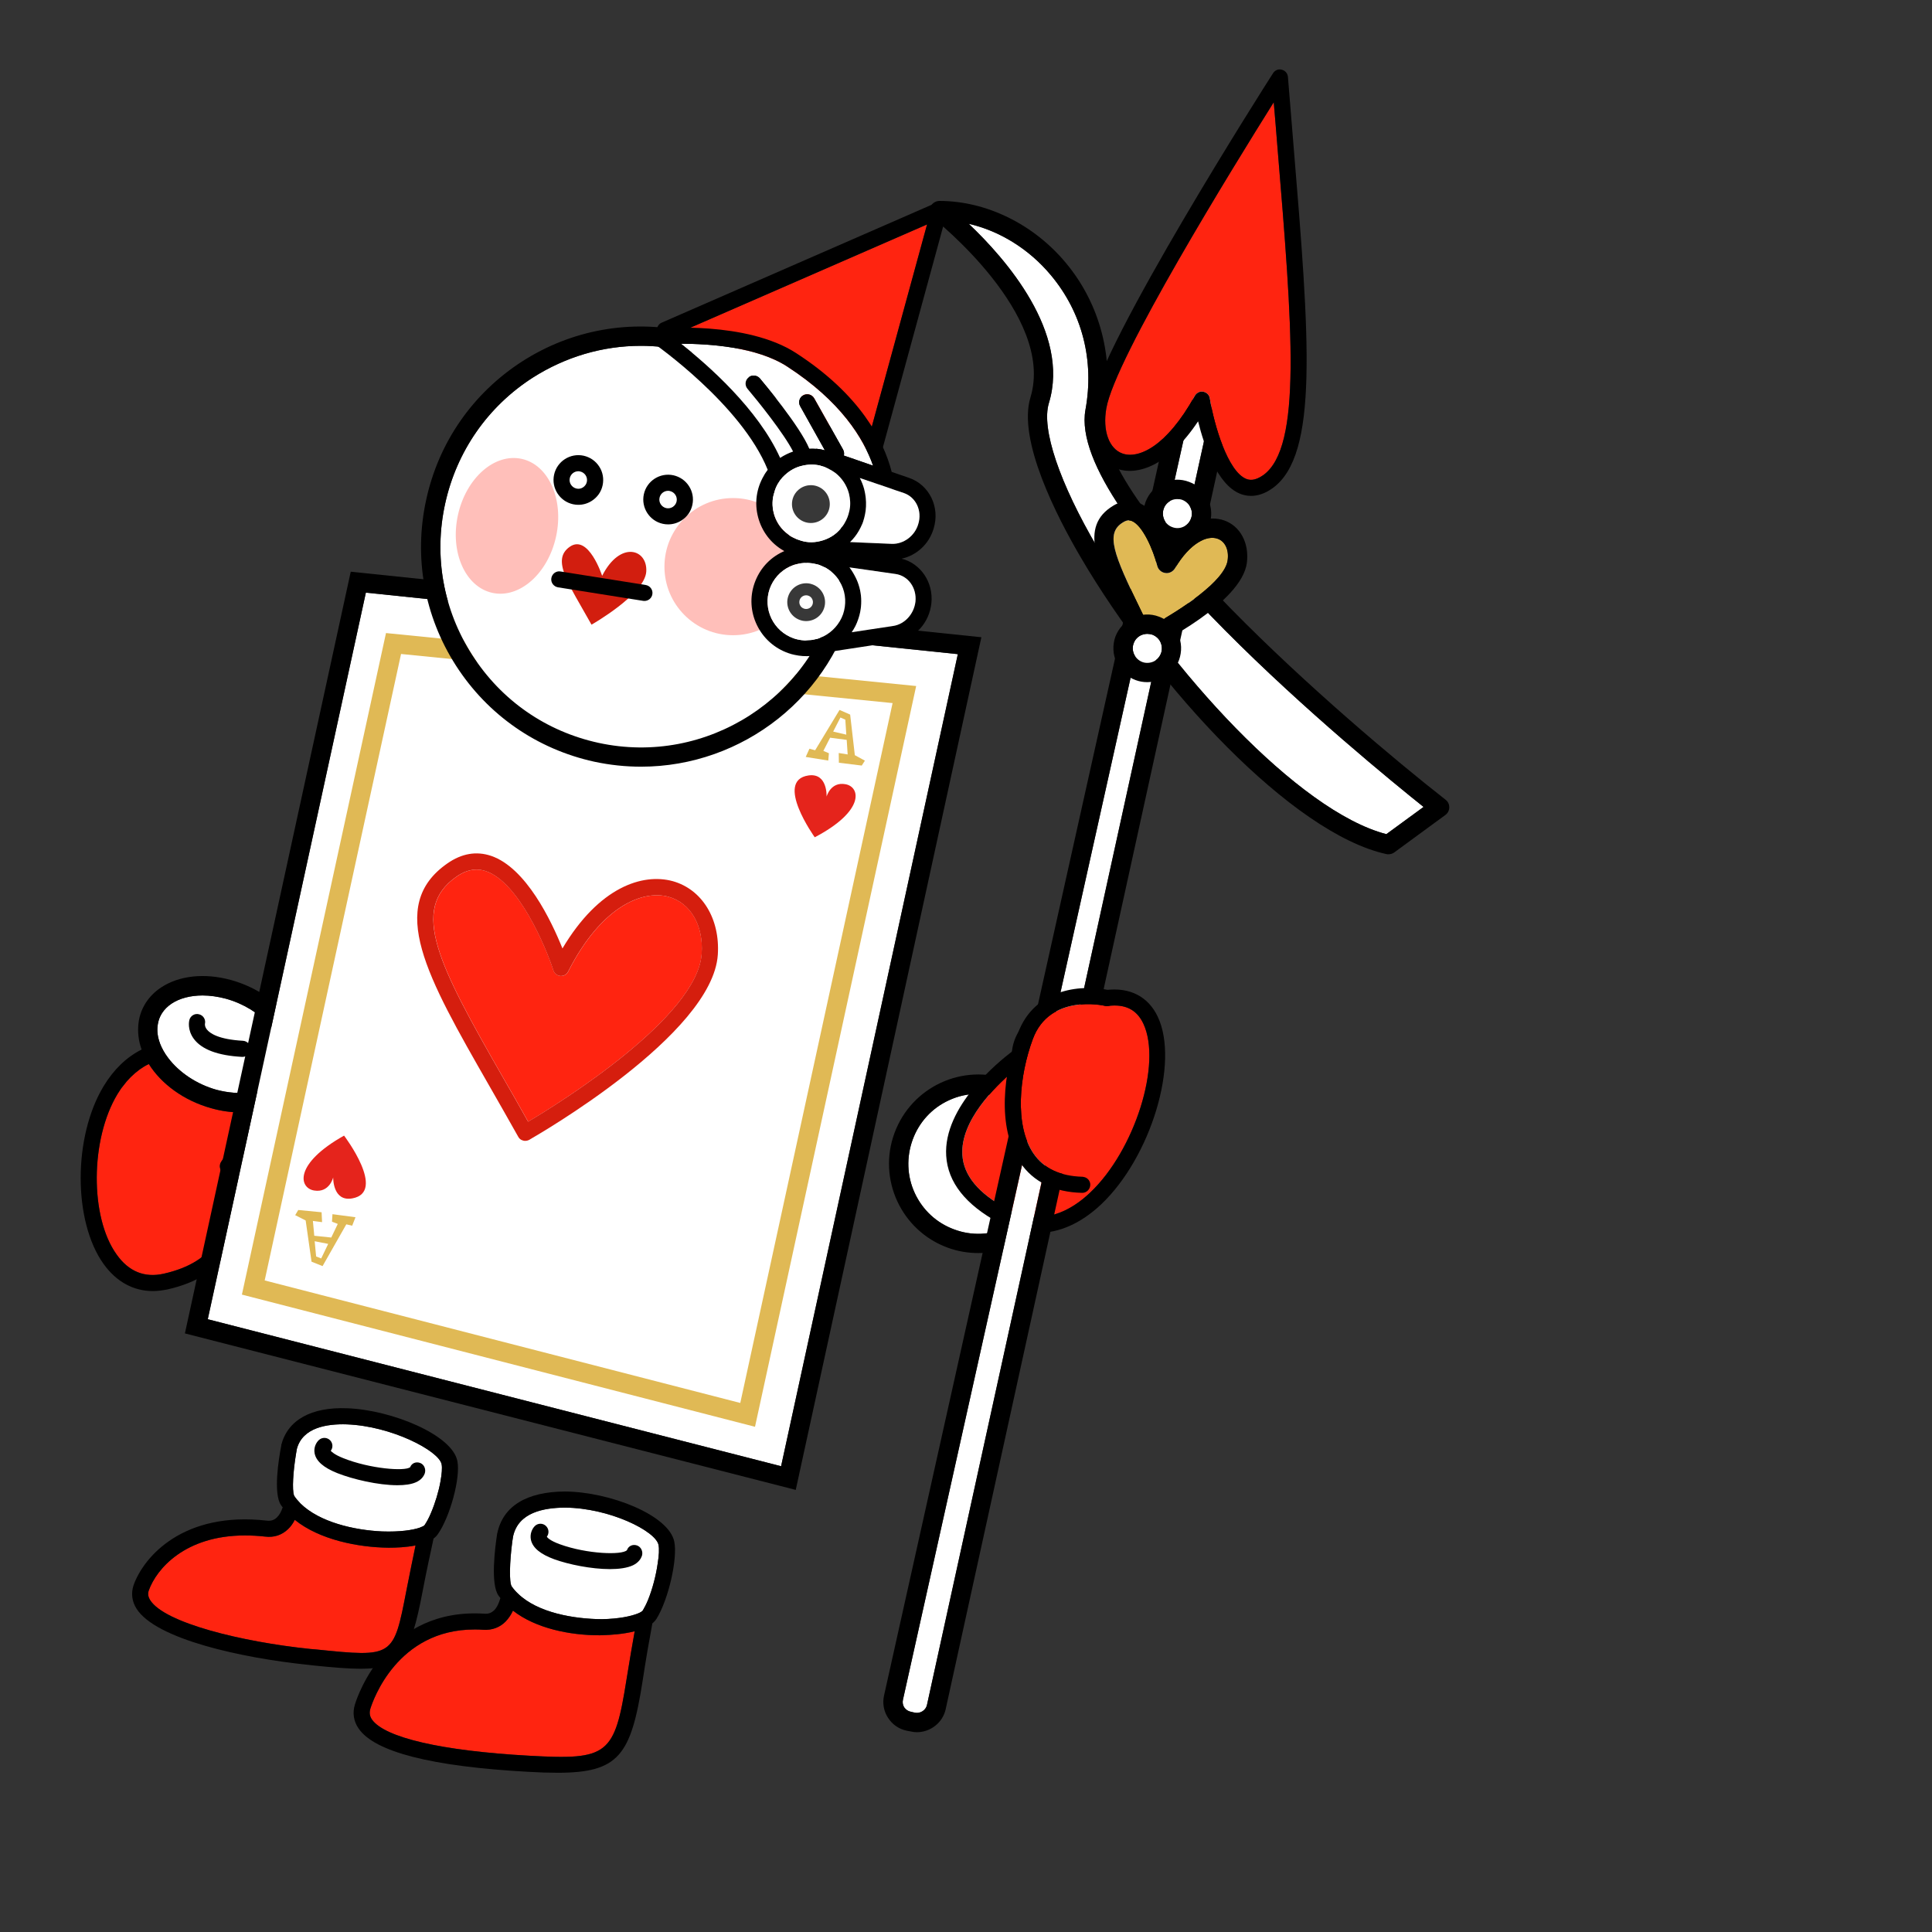 <?xml version="1.0" encoding="utf-8"?>
<!-- Generator: Adobe Illustrator 24.1.1, SVG Export Plug-In . SVG Version: 6.00 Build 0)  -->
<svg version="1.1" id="Layer_1" xmlns="http://www.w3.org/2000/svg" xmlns:xlink="http://www.w3.org/1999/xlink" x="0px" y="0px"
	 viewBox="0 0 240 240" style="enable-background:new 0 0 240 240;" xml:space="preserve">
<rect x="0" y="0" width="240" height="240" fill="#333333" stroke="none"/>
<g>
	<path style="fill:#FF2410;" d="M29.81,138.18c0.36,0,0.72-0.02,1.08-0.06c-0.06,0.26-0.14,0.52-0.24,0.78
		c-0.1,0.26-0.2,0.52-0.32,0.78c-0.14,0.3-0.3,0.62-0.46,0.92c-0.12,0.26-0.28,0.52-0.42,0.76c-0.52,0.86-1.06,1.64-1.46,2.2
		c-0.2,0.3-0.38,0.56-0.52,0.76c-0.16,0.24-0.2,0.56-0.12,0.84c0.62,2.02,1.38,5.84-0.38,8.88c-1.2,2.06-3.44,3.46-6.62,4.18
		c-2.38,0.54-4.36-0.26-5.86-2.38c-3.34-4.64-3.28-14.32,0.1-19.92c0.12-0.18,0.24-0.38,0.36-0.56c0.12-0.16,0.22-0.32,0.36-0.48
		c0.54-0.74,1.24-1.44,2.06-2.04c0.34-0.24,0.72-0.48,1.12-0.66c1.54,2.46,4.36,4.56,7.8,5.5
		C27.48,138.02,28.67,138.18,29.81,138.18z"/>
	<path style="fill:#FFFFFF;" d="M35.38,132.06c-0.14,1.1-0.74,2.04-1.74,2.7c-0.24,0.14-0.48,0.28-0.74,0.4
		c-0.56,0.26-1.2,0.44-1.9,0.54c-1.24,0.16-2.66,0.06-4.1-0.32c-2.52-0.7-4.68-2.2-6-3.94c-0.46-0.6-0.8-1.22-1.04-1.84
		c0,0,0,0,0-0.02c-0.28-0.74-0.38-1.5-0.28-2.22c0.14-1.1,0.74-2.02,1.72-2.68c1.02-0.68,2.38-1.02,3.86-1.02
		c0.92,0,1.9,0.14,2.88,0.4C32.43,125.26,35.79,128.94,35.38,132.06z"/>
	<path d="M28.69,121.74c-3.28-0.9-6.44-0.56-8.7,0.94c-1.56,1.04-2.56,2.6-2.78,4.38c-0.14,1.12,0,2.24,0.38,3.32
		c-1.84,0.92-3.44,2.44-4.7,4.52c-3.82,6.28-3.82,16.82-0.02,22.12c1.58,2.2,3.7,3.36,6.12,3.36c0.58,0,1.18-0.08,1.8-0.2
		c3.74-0.84,6.4-2.56,7.9-5.14c2.02-3.46,1.38-7.58,0.7-10c0.08-0.1,0.16-0.2,0.24-0.32c1.06-1.54,2.98-4.26,3.4-7.04
		c0.7-0.22,1.36-0.54,1.96-0.94c1.56-1.04,2.54-2.58,2.78-4.36C38.32,127.98,34.34,123.3,28.69,121.74z M33.65,134.76
		c-0.24,0.14-0.48,0.28-0.74,0.4c-0.56,0.26-1.2,0.44-1.9,0.54c-1.24,0.16-2.66,0.06-4.1-0.32c-2.52-0.7-4.68-2.2-6-3.94
		c-0.46-0.6-0.8-1.22-1.04-1.84c0,0,0,0,0-0.02c-0.28-0.74-0.38-1.5-0.28-2.22c0.14-1.1,0.74-2.02,1.72-2.68
		c1.02-0.68,2.38-1.02,3.86-1.02c0.92,0,1.9,0.14,2.88,0.4c4.38,1.2,7.74,4.88,7.34,8C35.24,133.16,34.65,134.1,33.65,134.76z
		 M30.65,138.9c-0.1,0.26-0.2,0.52-0.32,0.78c-0.14,0.3-0.3,0.62-0.46,0.92c-0.12,0.26-0.28,0.52-0.42,0.76
		c-0.52,0.86-1.06,1.64-1.46,2.2c-0.2,0.3-0.38,0.56-0.52,0.76c-0.16,0.24-0.2,0.56-0.12,0.84c0.62,2.02,1.38,5.84-0.38,8.88
		c-1.2,2.06-3.44,3.46-6.62,4.18c-2.38,0.54-4.36-0.26-5.86-2.38c-3.34-4.64-3.28-14.32,0.1-19.92c0.12-0.18,0.24-0.38,0.36-0.56
		c0.1-0.16,0.22-0.32,0.36-0.48c0.54-0.74,1.24-1.44,2.06-2.04c0.34-0.24,0.72-0.48,1.12-0.66c1.54,2.46,4.36,4.56,7.8,5.5
		c1.2,0.34,2.38,0.5,3.52,0.5c0.36,0,0.72-0.02,1.08-0.06C30.82,138.38,30.74,138.64,30.65,138.9z"/>
	<path d="M30.13,131.29c-0.02,0-0.04,0-0.05,0c-3.01-0.16-5.03-0.92-6.01-2.25c-0.82-1.12-0.58-2.2-0.55-2.32
		c0.13-0.53,0.67-0.87,1.21-0.72c0.53,0.13,0.85,0.66,0.73,1.18c-0.01,0.05-0.04,0.36,0.25,0.72c0.36,0.45,1.42,1.22,4.47,1.39
		c0.55,0.03,0.97,0.5,0.94,1.05C31.1,130.88,30.66,131.29,30.13,131.29z"/>
</g>
<g>
	<g>
		<path style="fill:#FFFFFF;" d="M176.84,100.24l-4.62,3.38c-10.94-2.82-27.02-20.48-35.86-35.54c-4.76-8.1-7.04-14.84-6.06-18.02
			c2.66-8.76-5.38-17.92-9.96-22.26c3.84,0.88,7.5,3.14,10.2,6.38c3.9,4.66,5.42,10.6,4.3,16.72
			C132.46,64.06,169.38,94.28,176.84,100.24z"/>
		<path d="M179.57,99.34c-12.44-9.72-44.3-37.3-42.36-48c1.24-6.74-0.52-13.56-4.82-18.7c-4-4.8-9.88-7.68-15.7-7.68c0,0,0,0-0.02,0
			c-0.5,0.02-0.96,0.34-1.12,0.82c-0.18,0.48-0.02,1.02,0.4,1.34c0.14,0.12,15.16,12,12.06,22.24c-1.62,5.28,3.24,14.76,6.28,19.94
			c9.44,16.08,26.22,34.24,37.94,36.8c0.08,0.02,0.18,0.02,0.26,0.02c0.24,0,0.5-0.08,0.7-0.22l6.36-4.66
			c0.3-0.22,0.48-0.56,0.48-0.94C180.05,99.92,179.86,99.56,179.57,99.34z M136.36,68.08c-4.76-8.1-7.04-14.84-6.06-18.02
			c2.66-8.76-5.38-17.92-9.96-22.26c3.84,0.88,7.5,3.14,10.2,6.38c3.9,4.66,5.42,10.6,4.3,16.72c-2.38,13.16,34.54,43.38,42,49.34
			l-4.62,3.38C161.29,100.8,145.2,83.14,136.36,68.08z"/>
	</g>
	<g>
		<polygon style="fill:#FF2410;" points="115.17,27.88 107.55,55.76 84.72,41.16 		"/>
		<path d="M117.34,25.36c-0.3-0.24-0.7-0.3-1.06-0.16L82.2,40.08c-0.34,0.14-0.56,0.48-0.6,0.84c-0.02,0.36,0.16,0.72,0.46,0.92
			l25.56,16.34c0.16,0.1,0.34,0.16,0.54,0.16c0.12,0,0.24-0.02,0.36-0.08c0.3-0.1,0.52-0.36,0.6-0.66l8.52-31.22
			C117.74,26.02,117.62,25.62,117.34,25.36z M84.72,41.16l30.44-13.28l-7.62,27.88L84.72,41.16z"/>
	</g>
</g>
<g>
	<path style="fill:#FF2410;" d="M48.36,192.26c0.8,0,2.06-0.04,3.26-0.28c-0.34,1.62-0.72,3.44-1.12,5.52
		c-1.62,8.4-1.62,8.38-11.24,7.4l-0.72-0.06c-8.52-0.88-18.1-3.24-19.88-6.06c-0.26-0.42-0.32-0.78-0.18-1.2
		c0.96-2.7,4.52-6.84,11.94-6.84c0.78,0,1.62,0.04,2.5,0.14c1.12,0.14,2.08-0.18,2.86-0.92c0.34-0.32,0.62-0.72,0.84-1.16
		c3.06,2.48,7.88,3.42,11.6,3.46H48.36z"/>
	<path style="fill:#FFFFFF;" d="M54.72,184v0.02c-0.22,1.24-0.66,2.7-1.18,3.92c-0.24,0.58-0.52,1.1-0.8,1.52
		c-0.08,0.1-0.3,0.2-0.62,0.32c-0.82,0.28-2.4,0.54-4.66,0.46c-3.5-0.16-7.78-1.16-10.12-3.46c-0.28-0.3-0.56-0.6-0.78-0.94
		c-0.02-0.02-0.04-0.06-0.04-0.1c-0.24-0.66-0.12-2.9,0.26-5.18c0.04-0.2,0.06-0.38,0.1-0.58c0.72-2.66,3.74-3.12,6.2-3.04
		c5.52,0.2,11.46,3.28,11.78,4.96C54.95,182.36,54.88,183.12,54.72,184z"/>
	<path d="M56.82,181.52c-0.6-3.26-8.16-6.38-13.68-6.58c-4.48-0.18-7.4,1.46-8.2,4.56v0.08c-0.34,1.74-1,5.94-0.04,7.38
		c0.06,0.1,0.14,0.2,0.22,0.28c-0.18,0.54-0.42,0.98-0.74,1.28c-0.34,0.32-0.74,0.44-1.24,0.38c-10.38-1.18-15.28,4.48-16.54,8
		c-0.34,1-0.22,2.02,0.36,2.94c2.4,3.78,13.02,6.12,21.38,6.98l0.7,0.08c2.36,0.24,4.24,0.4,5.78,0.4c5.04,0,6.2-1.88,7.64-9.42
		c0.5-2.62,0.98-4.84,1.4-6.76c0.22-0.16,0.38-0.32,0.52-0.52C55.91,188.42,57.22,183.58,56.82,181.52z M54.72,184v0.02
		c-0.22,1.24-0.66,2.7-1.18,3.92c-0.24,0.58-0.52,1.1-0.8,1.52c-0.08,0.1-0.3,0.2-0.62,0.32c-0.82,0.28-2.4,0.54-4.66,0.46
		c-3.5-0.16-7.78-1.16-10.12-3.46c-0.28-0.3-0.56-0.6-0.78-0.94c-0.02-0.02-0.04-0.06-0.04-0.1c-0.24-0.66-0.12-2.9,0.26-5.18
		c0.04-0.2,0.06-0.38,0.1-0.58c0.72-2.66,3.74-3.12,6.2-3.04c5.52,0.2,11.46,3.28,11.78,4.96C54.95,182.36,54.88,183.12,54.72,184z
		 M50.5,197.5c-1.62,8.4-1.62,8.38-11.24,7.4l-0.72-0.06c-8.52-0.88-18.1-3.24-19.88-6.06c-0.26-0.42-0.32-0.78-0.18-1.2
		c0.96-2.7,4.52-6.84,11.94-6.84c0.78,0,1.62,0.04,2.5,0.14c1.12,0.14,2.08-0.18,2.86-0.92c0.34-0.32,0.62-0.72,0.84-1.16
		c3.06,2.48,7.88,3.42,11.6,3.46h0.14c0.8,0,2.06-0.04,3.26-0.28C51.29,193.6,50.91,195.42,50.5,197.5z"/>
	<g>
		<path d="M49.37,184.5c-2.4,0-5.54-0.74-7.46-1.5c-1.73-0.69-2.65-1.5-2.83-2.48c-0.13-0.73,0.21-1.34,0.54-1.64
			c0.41-0.37,1.04-0.34,1.41,0.06c0.33,0.36,0.35,0.9,0.06,1.28c0.11,0.14,0.48,0.49,1.56,0.92c3.3,1.32,7.65,1.66,8.3,1.12
			c0.2-0.52,0.75-0.72,1.26-0.52c0.51,0.2,0.74,0.83,0.54,1.34c-0.13,0.32-0.42,0.77-1.1,1.06C51.09,184.39,50.28,184.5,49.37,184.5
			z"/>
	</g>
</g>
<g>
	<g>
		<polygon style="fill:#FFFFFF;" points="118.98,81.26 97.03,182.14 25.81,163.88 45.45,73.62 		"/>
		<path d="M43.57,71.02l-20.6,94.62l75.88,19.44l23.06-105.92L43.57,71.02z M25.81,163.88l19.64-90.26l73.54,7.64L97.03,182.14
			L25.81,163.88z"/>
	</g>
	<g>
		<g>
			<polygon style="fill:#FFFFFF;" points="110.88,87.34 91.96,174.28 32.88,159.06 49.82,81.24 			"/>
			<path style="fill:#E0B955;" d="M47.95,78.64l-17.9,82.18l63.74,16.42l20.02-92.02L47.95,78.64z M32.88,159.06l16.94-77.82
				l61.06,6.1l-18.92,86.94L32.88,159.06z"/>
		</g>
		<g>
			<path style="fill:#FF2410;" d="M87.17,118.48c-0.52,7.84-17.48,18.44-21.56,20.86c-1.08-1.94-2.14-3.8-3.16-5.56
				c-7.98-13.94-11.56-20.82-5.74-24.88c0.84-0.58,1.66-0.88,2.48-0.88c0.38,0,0.78,0.06,1.18,0.2c4.04,1.36,7.42,9.36,8.38,12.32
				c0.12,0.38,0.46,0.66,0.88,0.7c0.4,0.02,0.78-0.18,0.96-0.56c4.18-8.22,9.32-10.14,12.46-9.28
				C85.79,112.16,87.41,114.94,87.17,118.48z"/>
			<path style="fill:#D51E0E;" d="M83.57,109.46c-3.74-1.02-9.16,0.72-13.7,8.36c-1.38-3.44-4.52-10.02-8.86-11.5
				c-1.84-0.62-3.66-0.3-5.44,0.94c-7.58,5.28-2.52,14.12,5.14,27.5c1.16,2.04,2.4,4.18,3.66,6.44c0.12,0.24,0.34,0.42,0.6,0.48
				c0.08,0.04,0.18,0.04,0.26,0.04c0.18,0,0.36-0.04,0.5-0.12c0.94-0.54,22.78-13.06,23.44-23
				C89.46,114.14,87.22,110.48,83.57,109.46z M65.6,139.34c-1.08-1.94-2.14-3.8-3.16-5.56c-7.98-13.94-11.56-20.82-5.74-24.88
				c0.84-0.58,1.66-0.88,2.48-0.88c0.38,0,0.78,0.06,1.18,0.2c4.04,1.36,7.42,9.36,8.38,12.32c0.12,0.38,0.46,0.66,0.88,0.7
				c0.4,0.02,0.78-0.18,0.96-0.56c4.18-8.22,9.32-10.14,12.46-9.28c2.74,0.76,4.36,3.54,4.12,7.08
				C86.65,126.32,69.69,136.92,65.6,139.34z"/>
		</g>
		<path style="fill:#E5241C;" d="M41.39,146.26c0,0-0.45,1.94-2.36,1.63c-1.91-0.31-2.53-3.32,3.71-6.82c0,0,5.35,7.03,1.01,7.8
			C41.31,149.3,41.39,146.26,41.39,146.26z"/>
		<path style="fill:#E0B955;" d="M40.77,154.52l-0.87,1.81l-0.63-0.25l-0.18-1.89L40.77,154.52z M44.16,151.21l-2.86-0.38
			l-0.06,0.93l0.72,0.28l-0.81,1.69l-2.11-0.22l-0.17-1.84l1.14,0.15l-0.06-1.23l-2.9-0.28l-0.38,0.64l1.3,0.66l0.73,5.12l1.37,0.55
			l2.95-5.19l0.73,0.17L44.16,151.21z"/>
		<path style="fill:#E5241C;" d="M102.68,98.96c0,0,0.5-1.89,2.36-1.54s2.39,3.33-3.83,6.59c0,0-5.06-7.05-0.78-7.68
			C102.83,95.98,102.68,98.96,102.68,98.96z"/>
		<path style="fill:#E0B955;" d="M103.5,90.88l0.9-1.75l0.61,0.27l0.12,1.86L103.5,90.88z M100.09,94.03l2.8,0.45l0.08-0.91
			l-0.69-0.29l0.84-1.64l2.06,0.27l0.12,1.81l-1.11-0.18l0.02,1.21l2.84,0.35l0.39-0.61l-1.25-0.68l-0.58-5.04l-1.32-0.58
			l-3.03,5.01l-0.71-0.19L100.09,94.03z"/>
	</g>
</g>
<g>
	<path style="fill:#FF2410;" d="M75.05,203.12c0.7-0.02,2.32-0.1,3.8-0.48c-0.32,1.74-0.64,3.68-1,5.9
		c-1.5,9.5-2.28,10.12-12.14,9.56c-10.82-0.6-17.92-2.24-19.5-4.5c-0.28-0.42-0.34-0.82-0.2-1.32c0.32-1.04,3.34-9.86,12.94-9.86
		c0.36,0,0.74,0,1.12,0.04c1.08,0.06,2.04-0.3,2.76-1.04c0.36-0.38,0.66-0.82,0.9-1.34c2.84,2.22,7.1,3.06,10.72,3.06
		C74.65,203.14,74.84,203.14,75.05,203.12z"/>
	<path style="fill:#FFFFFF;" d="M81.7,194.22c-0.2,1.46-0.66,3.22-1.22,4.58c0,0-0.02,0.02-0.02,0.04c-0.18,0.44-0.4,0.86-0.6,1.2
		c-0.08,0.12-0.28,0.26-0.64,0.4c-0.8,0.32-2.28,0.66-4.44,0.7c-3.44-0.02-7.96-0.78-10.42-3.16c-0.3-0.28-0.56-0.58-0.8-0.92
		c-0.32-0.5-0.26-3,0.08-5.58c0.04-0.2,0.06-0.42,0.1-0.64c0.66-2.98,3.82-3.54,6.44-3.56c5.52,0.04,11.26,2.9,11.62,4.62
		C81.91,192.4,81.86,193.24,81.7,194.22z"/>
	<path d="M83.76,191.5c-0.68-3.3-8.02-6.18-13.56-6.22c-4.76,0.02-7.7,1.8-8.42,5.16c0,0.02-0.02,0.04-0.02,0.06
		c-0.28,1.84-0.84,6.28,0.16,7.7c0.08,0.12,0.16,0.22,0.24,0.32c-0.18,0.62-0.42,1.16-0.76,1.5c-0.34,0.32-0.7,0.48-1.2,0.44
		c-11.98-0.78-15.72,10-16.1,11.24c-0.34,1.08-0.18,2.12,0.46,3.04c2,2.9,9.08,4.7,21.02,5.36c1.36,0.08,2.58,0.12,3.68,0.12
		c7.62,0,9.12-2.2,10.56-11.36c0.42-2.8,0.84-5.16,1.22-7.2c0.22-0.18,0.38-0.36,0.52-0.58C83.03,198.72,84.2,193.62,83.76,191.5z
		 M81.7,194.22c-0.2,1.46-0.66,3.22-1.22,4.58c0,0-0.02,0.02-0.02,0.04c-0.18,0.44-0.4,0.86-0.6,1.2c-0.08,0.12-0.28,0.26-0.64,0.4
		c-0.8,0.32-2.28,0.66-4.44,0.7c-3.44-0.02-7.96-0.78-10.42-3.16c-0.3-0.28-0.56-0.58-0.8-0.92c-0.32-0.5-0.26-3,0.08-5.58
		c0.04-0.2,0.06-0.42,0.1-0.64c0.66-2.98,3.82-3.54,6.44-3.56c5.52,0.04,11.26,2.9,11.62,4.62C81.91,192.4,81.86,193.24,81.7,194.22
		z M77.84,208.54c-1.5,9.5-2.28,10.12-12.14,9.56c-10.82-0.6-17.92-2.24-19.5-4.5c-0.28-0.42-0.34-0.82-0.2-1.32
		c0.32-1.04,3.34-9.86,12.94-9.86c0.36,0,0.74,0,1.12,0.04c1.08,0.06,2.04-0.3,2.76-1.04c0.36-0.38,0.66-0.82,0.9-1.34
		c2.84,2.22,7.1,3.06,10.72,3.06c0.2,0,0.4,0,0.6-0.02c0.7-0.02,2.32-0.1,3.8-0.48C78.53,204.38,78.2,206.32,77.84,208.54z"/>
	<path d="M75.77,194.92c-2.32,0-5.14-0.58-6.91-1.22c-1.72-0.63-2.67-1.41-2.9-2.39c-0.17-0.74,0.14-1.39,0.46-1.72
		c0.38-0.4,1.02-0.41,1.41-0.02c0.37,0.36,0.4,0.93,0.1,1.33c0.08,0.12,0.4,0.49,1.61,0.93c3.38,1.23,7.73,1.37,8.34,0.74
		c0.18-0.53,0.72-0.77,1.25-0.59c0.52,0.18,0.78,0.78,0.61,1.3c-0.12,0.34-0.41,0.83-1.12,1.17
		C77.91,194.78,76.9,194.92,75.77,194.92z M67.89,190.95c-0.01,0.01-0.02,0.02-0.03,0.03C67.87,190.97,67.88,190.96,67.89,190.95z"
		/>
</g>
<g>
	<g>
		<path style="fill:#FFFFFF;" d="M104.03,73.22c-2.94,13.42-16.26,21.98-29.68,19.06c-6.52-1.42-12.08-5.28-15.68-10.9
			c-3.6-5.6-4.8-12.26-3.38-18.78c1.42-6.5,5.28-12.08,10.88-15.68c4.08-2.6,8.7-3.96,13.44-3.96c1.78,0,3.56,0.2,5.34,0.58
			C98.38,46.46,106.95,59.78,104.03,73.22z"/>
		<path d="M102.65,53.12C98.7,46.98,92.6,42.74,85.46,41.2c-7.14-1.56-14.46-0.24-20.6,3.7c-6.14,3.96-10.38,10.06-11.92,17.2
			c-1.56,7.12-0.24,14.44,3.7,20.58c3.94,6.14,10.06,10.38,17.18,11.94c1.96,0.42,3.9,0.62,5.82,0.62
			c12.58,0,23.94-8.74,26.72-21.52C107.91,66.58,106.58,59.28,102.65,53.12z M104.03,73.22c-2.94,13.42-16.26,21.98-29.68,19.06
			c-6.52-1.42-12.08-5.28-15.68-10.9c-3.6-5.6-4.8-12.26-3.38-18.78c1.42-6.5,5.28-12.08,10.88-15.68c4.08-2.6,8.7-3.96,13.44-3.96
			c1.78,0,3.56,0.2,5.34,0.58C98.38,46.46,106.95,59.78,104.03,73.22z"/>
	</g>
	<circle style="fill:#FFBFBA;" cx="91.06" cy="70.39" r="8.52"/>
	
		<ellipse transform="matrix(0.213 -0.977 0.977 0.213 -14.221 112.939)" style="fill:#FFBFBA;" cx="62.97" cy="65.29" rx="8.52" ry="6.24"/>
</g>
<g>
	<g>
		<g>
			<path style="fill:#FFFFFF;" d="M129.7,147.58h-0.02c-0.8,2.18-2.4,3.92-4.5,4.88c-2.12,0.98-4.48,1.08-6.66,0.26
				c-2.18-0.8-3.9-2.4-4.88-4.5c-0.98-2.12-1.06-4.48-0.26-6.66c0.8-2.18,2.4-3.92,4.5-4.88c1.16-0.54,2.4-0.8,3.64-0.8
				c1.02,0,2.04,0.18,3.02,0.54c2.18,0.8,3.92,2.4,4.88,4.5C130.41,143.04,130.5,145.4,129.7,147.58z"/>
			<path d="M131.6,139.92c-1.24-2.7-3.46-4.74-6.24-5.76c-5.74-2.12-12.12,0.84-14.24,6.58s0.84,12.12,6.58,14.24
				c1.24,0.46,2.54,0.68,3.84,0.68c1.58,0,3.16-0.34,4.64-1.02c2.7-1.24,4.74-3.46,5.76-6.24
				C132.96,145.62,132.84,142.6,131.6,139.92z M129.7,147.58h-0.02c-0.8,2.18-2.4,3.92-4.5,4.88c-2.12,0.98-4.48,1.08-6.66,0.26
				c-2.18-0.8-3.9-2.4-4.88-4.5c-0.98-2.12-1.06-4.48-0.26-6.66c0.8-2.18,2.4-3.92,4.5-4.88c1.16-0.54,2.4-0.8,3.64-0.8
				c1.02,0,2.04,0.18,3.02,0.54c2.18,0.8,3.92,2.4,4.88,4.5C130.41,143.04,130.5,145.4,129.7,147.58z"/>
		</g>
		<g>
			<path style="fill:#FF2410;" d="M135.43,148.14c-2.32,2.22-6.02,4.36-10.36,2c-3.52-1.88-5.38-4.14-5.52-6.68
				c-0.26-4.22,4.04-8.46,6.3-10.38c0.12,0.54,0.28,0.86,0.3,0.9c0.22,0.5,0.8,0.72,1.3,0.5s0.74-0.8,0.52-1.3
				c-0.04-0.1-0.84-2,0.26-3.96c1.24-2.18,4.5-3.64,9.42-4.26c2.14-0.26,3.56,0.46,4.38,2.2
				C144.36,132.12,140.96,142.9,135.43,148.14z"/>
			<path d="M143.82,126.3c-1.18-2.5-3.46-3.68-6.42-3.32c-5.68,0.7-9.36,2.48-10.94,5.3c-0.46,0.8-0.68,1.62-0.76,2.36
				c-1.64,1.24-8.54,6.82-8.16,12.94c0.2,3.28,2.4,6.08,6.56,8.32c1.58,0.86,3.18,1.26,4.78,1.26c2.72,0,5.42-1.2,7.92-3.56
				C142.96,143.76,146.53,132,143.82,126.3z M125.07,150.14c-3.52-1.88-5.38-4.14-5.52-6.68c-0.26-4.22,4.04-8.46,6.3-10.38
				c0.12,0.54,0.28,0.86,0.3,0.9c0.22,0.5,0.8,0.72,1.3,0.5s0.74-0.8,0.52-1.3c-0.04-0.1-0.84-2,0.26-3.96
				c1.24-2.18,4.5-3.64,9.42-4.26c2.14-0.26,3.56,0.46,4.38,2.2c2.34,4.96-1.06,15.74-6.6,20.98
				C133.1,150.36,129.41,152.5,125.07,150.14z"/>
		</g>
	</g>
	<g>
		<g>
			<path style="fill:#FFFFFF;" d="M150.62,49.96L115.15,211.8c-0.14,0.66-0.82,1.08-1.48,0.96l-0.52-0.12
				c-0.34-0.06-0.62-0.26-0.82-0.54c-0.18-0.28-0.24-0.62-0.16-0.96l36.02-161.72c0.08-0.38,0.32-0.66,0.64-0.84
				c0.34-0.18,0.72-0.18,1.06-0.04C150.45,48.78,150.76,49.38,150.62,49.96z"/>
			<path d="M150.82,46.32c-1-0.42-2.12-0.38-3.1,0.12c-0.96,0.5-1.64,1.4-1.88,2.46l-36.02,161.72c-0.22,0.96-0.04,1.96,0.5,2.78
				c0.54,0.84,1.36,1.4,2.34,1.6l0.54,0.1c0.24,0.06,0.48,0.08,0.7,0.08c1.68,0,3.22-1.18,3.58-2.88l35.5-161.82
				C153.36,48.76,152.45,47,150.82,46.32z M113.67,212.76l-0.52-0.12c-0.34-0.06-0.62-0.26-0.82-0.54
				c-0.18-0.28-0.24-0.62-0.16-0.96l36.02-161.72c0.08-0.38,0.32-0.66,0.64-0.84c0.34-0.18,0.72-0.18,1.06-0.04
				c0.56,0.24,0.88,0.84,0.74,1.42L115.15,211.8C115,212.46,114.32,212.88,113.67,212.76z"/>
		</g>
		<g>
			<path style="fill:#E0B955;" d="M152.5,69.6c-0.34,2.54-5.78,6.2-9.76,8.3c-0.34-0.7-0.68-1.4-1-2.06
				c-3.44-7.04-4.46-9.62-2.22-10.96c0.28-0.18,0.52-0.24,0.7-0.24c0.16,0,0.28,0.04,0.38,0.08c1.34,0.54,2.66,3.58,3.16,5.58
				c0.12,0.46,0.52,0.82,1,0.88c0.46,0.08,0.94-0.16,1.2-0.58c1.86-3.16,4-4.14,5.28-3.68C152.19,67.24,152.69,68.3,152.5,69.6z"/>
			<path d="M152.05,64.64c-1.78-0.6-4.34-0.12-6.74,2.72c-0.72-1.82-1.96-4.12-3.78-4.86c-0.74-0.3-1.9-0.5-3.24,0.32
				c-4.32,2.6-1.96,7.42,1.32,14.08c0.48,0.98,0.98,2.04,1.52,3.14c0.14,0.3,0.38,0.52,0.68,0.62c0.14,0.04,0.26,0.06,0.4,0.06
				c0.18,0,0.36-0.04,0.52-0.12c1.18-0.56,11.5-5.72,12.16-10.68C155.2,67.46,154.07,65.34,152.05,64.64z M142.74,77.9
				c-0.34-0.7-0.68-1.4-1-2.06c-3.44-7.04-4.46-9.62-2.22-10.96c0.28-0.18,0.52-0.24,0.7-0.24c0.16,0,0.28,0.04,0.38,0.08
				c1.34,0.54,2.66,3.58,3.16,5.58c0.12,0.46,0.52,0.82,1,0.88c0.46,0.08,0.94-0.16,1.2-0.58c1.86-3.16,4-4.14,5.28-3.68
				c0.94,0.32,1.44,1.38,1.26,2.68C152.17,72.14,146.72,75.8,142.74,77.9z"/>
		</g>
		<g>
			<path style="fill:#FF2410;" d="M156.93,59.02c-1.08,0.76-1.74,0.62-2.14,0.46c-2.26-0.94-3.96-6.62-4.5-9.98
				c-0.06-0.44-0.4-0.76-0.82-0.84c-0.06,0-0.1-0.02-0.16-0.02c-0.36,0-0.7,0.2-0.88,0.52c-3.54,6.4-7.06,7.86-8.98,7.18
				c-1.68-0.58-2.5-2.84-2.02-5.6c1.04-6.18,15.86-30.16,20.8-38.04c0.16,1.9,0.32,3.76,0.46,5.58
				C160.55,40.72,161.76,55.54,156.93,59.02z"/>
			<path d="M160.69,18.12c-0.22-2.74-0.46-5.6-0.7-8.58c-0.04-0.42-0.34-0.78-0.76-0.88c-0.42-0.12-0.84,0.06-1.08,0.42
				c-0.88,1.36-21.36,33.54-22.7,41.34c-0.64,3.74,0.7,6.9,3.32,7.82c2.52,0.86,6.34-0.32,10.06-5.9c0.76,3.04,2.34,7.8,5.18,8.98
				c0.38,0.16,0.86,0.28,1.4,0.28c0.76,0,1.68-0.24,2.68-0.96C163.84,56.5,162.67,42.06,160.69,18.12z M154.79,59.48
				c-2.26-0.94-3.96-6.62-4.5-9.98c-0.06-0.44-0.4-0.76-0.82-0.84c-0.06,0-0.1-0.02-0.16-0.02c-0.36,0-0.7,0.2-0.88,0.52
				c-3.54,6.4-7.06,7.86-8.98,7.18c-1.68-0.58-2.5-2.84-2.02-5.6c1.04-6.18,15.86-30.16,20.8-38.04c0.16,1.9,0.32,3.76,0.46,5.58
				c1.86,22.44,3.08,37.26-1.76,40.74C155.84,59.78,155.19,59.64,154.79,59.48z"/>
		</g>
		<g>
			<path style="fill:#FFFFFF;" d="M144.22,81.16c-0.18,0.46-0.5,0.82-0.94,1.02c-0.44,0.2-0.94,0.22-1.38,0.06
				c-0.94-0.36-1.42-1.4-1.08-2.32c0.16-0.46,0.5-0.82,0.94-1.02c0.24-0.1,0.5-0.16,0.76-0.16c0.2,0,0.42,0.04,0.62,0.1
				c0.46,0.18,0.82,0.5,1.02,0.94C144.36,80.22,144.38,80.72,144.22,81.16z"/>
			<path d="M146.34,78.78c-0.48-1.02-1.32-1.8-2.38-2.18c-1.04-0.4-2.18-0.34-3.2,0.12c-1.02,0.48-1.8,1.32-2.2,2.36
				c-0.78,2.18,0.32,4.6,2.5,5.4c0.48,0.18,0.96,0.26,1.46,0.26c0.6,0,1.2-0.12,1.76-0.38c1.02-0.48,1.8-1.32,2.18-2.36
				C146.84,80.94,146.81,79.8,146.34,78.78z M141.91,82.24c-0.94-0.36-1.42-1.4-1.08-2.32c0.16-0.46,0.5-0.82,0.94-1.02
				c0.24-0.1,0.5-0.16,0.76-0.16c0.2,0,0.42,0.04,0.62,0.1c0.46,0.18,0.82,0.5,1.02,0.94c0.2,0.44,0.22,0.94,0.06,1.38
				c-0.18,0.46-0.5,0.82-0.94,1.02C142.84,82.38,142.34,82.4,141.91,82.24z"/>
		</g>
		<g>
			<path style="fill:#FFFFFF;" d="M148.07,63.8c0,0.2-0.04,0.42-0.12,0.62c-0.16,0.46-0.5,0.82-0.94,1.02
				c-0.44,0.2-0.92,0.22-1.38,0.04c-0.44-0.16-0.8-0.48-1-0.92c-0.2-0.44-0.22-0.94-0.06-1.38c0.16-0.46,0.5-0.82,0.94-1.02
				c0.24-0.12,0.5-0.16,0.74-0.16c0.22,0,0.44,0.02,0.64,0.1c0.44,0.18,0.8,0.5,1,0.94C148,63.28,148.07,63.54,148.07,63.8z"/>
			<path d="M150.07,62.04c-0.46-1.02-1.3-1.8-2.36-2.18c-1.04-0.4-2.2-0.36-3.22,0.12s-1.78,1.32-2.18,2.36
				c-0.38,1.06-0.34,2.2,0.14,3.22c0.46,1.02,1.3,1.8,2.36,2.18c0.48,0.18,0.96,0.26,1.46,0.26c0.6,0,1.2-0.12,1.76-0.38
				c1.02-0.48,1.78-1.32,2.18-2.38C150.58,64.2,150.55,63.06,150.07,62.04z M145.62,65.48c-0.44-0.16-0.8-0.48-1-0.92
				c-0.2-0.44-0.22-0.94-0.06-1.38c0.16-0.46,0.5-0.82,0.94-1.02c0.24-0.12,0.5-0.16,0.74-0.16c0.22,0,0.44,0.02,0.64,0.1
				c0.44,0.18,0.8,0.5,1,0.94c0.12,0.24,0.18,0.5,0.18,0.76c0,0.2-0.04,0.42-0.12,0.62c-0.16,0.46-0.5,0.82-0.94,1.02
				C146.57,65.64,146.08,65.66,145.62,65.48z"/>
		</g>
	</g>
	<g>
		<path style="fill:#FF2410;" d="M137.38,124.96l-2.8,21.24c-0.04-0.02-0.08-0.02-0.12-0.02c-2.78-0.08-4.82-1.04-6.08-2.9
			c-2.38-3.5-1.76-9.66-0.08-14.2c2.08-5.64,8.72-4.2,9-4.12C137.32,124.96,137.36,124.98,137.38,124.96z"/>
		<path d="M138.5,124.2c-0.12,0.52-0.6,0.84-1.12,0.76c-0.02,0.02-0.06,0-0.08,0c-0.28-0.08-6.92-1.52-9,4.12
			c-1.68,4.54-2.3,10.7,0.08,14.2c1.26,1.86,3.3,2.82,6.08,2.9c0.04,0,0.08,0,0.12,0.02c0.5,0.06,0.88,0.5,0.86,1
			c-0.02,0.54-0.46,0.98-1,0.98h-0.02c-3.46-0.08-6.06-1.36-7.7-3.78c-2.96-4.36-2-11.36-0.28-16.02c2.14-5.84,8.34-6.06,11.32-5.38
			C138.31,123.12,138.62,123.66,138.5,124.2z"/>
	</g>
</g>
<g>
	<path style="fill:#D21E0F;" d="M74.8,71.53c0,0-1.69-5.23-4.02-3.61c-2.33,1.63-0.15,4.58,2.7,9.68c0,0,6.61-3.76,6.8-6.58
		C80.47,68.21,77.05,67.1,74.8,71.53z"/>
	<path d="M71.85,62.71c-0.22,0-0.44-0.02-0.66-0.07c-1.66-0.36-2.72-2.01-2.36-3.67c0.36-1.66,2-2.72,3.67-2.36
		c0.8,0.18,1.49,0.65,1.94,1.35c0.45,0.69,0.59,1.52,0.42,2.32l0,0c-0.17,0.81-0.65,1.49-1.35,1.94
		C73.01,62.54,72.44,62.71,71.85,62.71z M71.84,58.54c-0.5,0-0.95,0.35-1.06,0.86c-0.13,0.58,0.25,1.16,0.83,1.29
		c0.29,0.07,0.58,0.01,0.82-0.15c0.24-0.16,0.41-0.4,0.47-0.68v0c0.06-0.28,0.01-0.57-0.15-0.82c-0.16-0.24-0.4-0.41-0.68-0.47
		C72,58.55,71.92,58.54,71.84,58.54z"/>
	<path d="M83,65.14c-0.22,0-0.44-0.02-0.66-0.07c-1.66-0.36-2.72-2.01-2.36-3.67c0.36-1.66,2-2.72,3.67-2.36
		c0.8,0.18,1.49,0.65,1.94,1.35s0.59,1.52,0.42,2.32l0,0c-0.17,0.81-0.65,1.5-1.35,1.94C84.16,64.97,83.58,65.14,83,65.14z
		 M82.99,60.97c-0.5,0-0.95,0.35-1.06,0.86c-0.13,0.58,0.25,1.16,0.83,1.29c0.28,0.06,0.57,0.01,0.82-0.15
		c0.24-0.16,0.41-0.4,0.47-0.68v0c0.06-0.28,0.01-0.57-0.15-0.82c-0.16-0.24-0.4-0.41-0.68-0.47
		C83.14,60.97,83.07,60.97,82.99,60.97z"/>
	<g>
		<path d="M80.06,74.65c-0.05,0-0.11,0-0.16-0.01l-10.58-1.68c-0.54-0.09-0.92-0.6-0.83-1.14c0.09-0.55,0.61-0.93,1.14-0.83
			l10.58,1.68c0.54,0.09,0.92,0.6,0.83,1.14C80.97,74.3,80.54,74.65,80.06,74.65z"/>
	</g>
</g>
<g>
	<path style="fill:#FFFFFF;" d="M98.54,56.11c-0.58,0.2-1.11,0.47-1.61,0.79c-2.76-6.07-8.95-11.52-12.34-14.2
		c3.48,0,9.44,0.38,13.21,2.84c6.63,4.3,9.47,8.9,10.66,12.31l-3.63-1.26c0.05-0.23,0.03-0.5-0.1-0.74l-3.58-6.36
		c-0.28-0.49-0.87-0.66-1.37-0.39c-0.47,0.26-0.65,0.88-0.38,1.35l3.07,5.49c-0.61-0.18-1.28-0.24-1.94-0.21
		c-1.19-2.84-5.62-8.1-6.14-8.73c-0.36-0.41-1-0.47-1.41-0.11c-0.43,0.35-0.48,0.98-0.13,1.4C94.15,49.81,97.41,53.85,98.54,56.11z"
		/>
	<path d="M115.7,74.93c0.27-2.6-1.34-4.94-3.7-5.53c1.84-0.39,3.41-1.8,3.98-3.74c0.82-2.66-0.53-5.43-3.06-6.3l-2.15-0.74
		c-1.01-3.91-3.9-9.6-11.89-14.77c-6.13-3.98-16.8-3.08-17.26-3.04c-0.42,0.03-0.77,0.34-0.88,0.74s0.06,0.83,0.42,1.07
		c0.14,0.09,10.96,7.65,14.21,15.74c-0.18,0.25-0.36,0.49-0.49,0.75c-0.92,1.57-1.17,3.4-0.7,5.16c0.47,1.76,1.59,3.24,3.17,4.14
		c0.03,0.03,0.05,0.03,0.09,0.04c-0.07,0.05-0.16,0.07-0.23,0.11c-1.65,0.78-2.87,2.16-3.48,3.89c-0.6,1.71-0.49,3.57,0.3,5.2
		c0.8,1.65,2.18,2.88,3.89,3.48c0.26,0.1,0.52,0.16,0.79,0.22c1.34,0.3,2.74,0.18,4.04-0.33l8.51-1.3
		C113.61,79.38,115.44,77.41,115.7,74.93z M110.14,60.51l1.08,0.38l1.07,0.36c1.5,0.52,2.29,2.21,1.78,3.85
		c-0.43,1.48-1.82,2.5-3.27,2.46l-5.21-0.22c0.42-0.4,0.79-0.87,1.09-1.39c0.17-0.29,0.32-0.6,0.45-0.9
		c0.04-0.09,0.06-0.19,0.1-0.28c0.2-0.61,0.32-1.24,0.35-1.86c0.03-0.71-0.04-1.4-0.22-2.12c-0.13-0.5-0.32-0.97-0.55-1.41
		l2.26,0.77L110.14,60.51z M84.59,42.7c3.48,0,9.44,0.38,13.21,2.84c6.63,4.3,9.47,8.9,10.66,12.31l-3.63-1.26
		c0.05-0.23,0.03-0.5-0.1-0.74l-3.58-6.36c-0.28-0.49-0.87-0.66-1.37-0.39c-0.47,0.26-0.65,0.88-0.38,1.35l3.07,5.49
		c-0.61-0.18-1.28-0.24-1.94-0.21c-1.19-2.84-5.62-8.1-6.14-8.73c-0.36-0.41-1-0.47-1.41-0.11c-0.43,0.35-0.48,0.98-0.13,1.4
		c1.28,1.51,4.53,5.55,5.67,7.8c-0.58,0.2-1.11,0.47-1.61,0.79C94.17,50.82,87.98,45.37,84.59,42.7z M97.89,66.37
		c-0.79-0.57-1.37-1.37-1.69-2.32c-0.02-0.09-0.06-0.2-0.08-0.28c-0.23-0.89-0.21-1.81,0.08-2.64c0.08-0.35,0.23-0.68,0.41-1.01
		c0.17-0.29,0.37-0.57,0.59-0.81c0.16-0.17,0.32-0.32,0.49-0.46c0.53-0.45,1.16-0.79,1.85-0.96c0.76-0.2,1.54-0.23,2.28-0.06
		c0.06,0.01,0.14,0.03,0.19,0.06c0.39,0.09,0.78,0.26,1.14,0.48c0.02,0,0.02,0,0.04,0.01c0.22,0.13,0.41,0.26,0.61,0.4
		c0.8,0.65,1.38,1.51,1.65,2.53c0.17,0.69,0.21,1.38,0.08,2.04c0,0.08-0.01,0.14-0.03,0.22c-0.11,0.49-0.29,0.96-0.55,1.39
		c-0.07,0.13-0.13,0.24-0.22,0.34c0,0.02,0,0.02,0,0.02c-0.08,0.1-0.17,0.21-0.25,0.29c-0.66,0.84-1.6,1.38-2.59,1.61
		c-0.46,0.12-0.94,0.16-1.42,0.13c-0.42-0.03-0.85-0.13-1.25-0.28c-0.19-0.06-0.38-0.13-0.56-0.23c-0.11-0.05-0.21-0.09-0.29-0.15
		l-0.02,0C98.17,66.6,98.03,66.5,97.89,66.37z M104.73,76.3c-0.43,1.21-1.31,2.2-2.46,2.77c-0.04,0.01-0.07,0.03-0.11,0.04
		c-0.02,0.02-0.04,0.01-0.07,0.03c-0.18,0.08-0.36,0.14-0.54,0.21c-0.22,0.05-0.45,0.1-0.66,0.14c-0.3,0.06-0.59,0.07-0.87,0.07
		c-0.18-0.02-0.34-0.03-0.52-0.05c-0.3-0.05-0.61-0.11-0.91-0.22c-1.21-0.43-2.18-1.3-2.75-2.45c-0.56-1.17-0.64-2.47-0.22-3.69
		c0.43-1.21,1.31-2.2,2.48-2.76c0.25-0.11,0.5-0.22,0.76-0.28c0.22-0.05,0.43-0.11,0.66-0.14c0.06-0.01,0.13-0.01,0.21-0.02
		c0.13-0.01,0.27-0.02,0.41-0.01c0.13-0.01,0.25-0.01,0.37,0c0.24,0.01,0.48,0.05,0.71,0.1l0.27,0.06c0.1,0.02,0.19,0.04,0.29,0.08
		c0.21,0.07,0.43,0.18,0.63,0.28c0.02,0,0.02,0,0.04,0.01l0.02,0c0.18,0.1,0.36,0.22,0.54,0.34c0.05,0.03,0.1,0.08,0.16,0.12
		c0.15,0.14,0.31,0.27,0.46,0.43c0.03,0.03,0.07,0.06,0.1,0.1c0.15,0.16,0.29,0.33,0.42,0.52c0.14,0.19,0.27,0.43,0.39,0.66
		C105.08,73.78,105.14,75.08,104.73,76.3z M110.94,77.76l-5.14,0.78c0.33-0.48,0.61-1.01,0.8-1.58c0.6-1.71,0.51-3.57-0.3-5.2
		c-0.23-0.46-0.48-0.88-0.78-1.28l5.71,0.82c1.57,0.21,2.67,1.72,2.49,3.44C113.55,76.27,112.38,77.55,110.94,77.76z"/>
	<g>
		<path style="fill:#FFFFFF;" d="M113.72,74.74c-0.18,1.54-1.34,2.81-2.78,3.02l-5.14,0.78c0.33-0.48,0.61-1.01,0.8-1.58
			c0.6-1.71,0.51-3.57-0.3-5.2c-0.23-0.46-0.48-0.88-0.78-1.28l5.71,0.82C112.81,71.51,113.9,73.02,113.72,74.74z"/>
		<path style="fill:#FFFFFF;" d="M104.73,76.3c-0.43,1.21-1.31,2.2-2.46,2.77c-0.04,0.01-0.07,0.03-0.11,0.04
			c-0.02,0.02-0.04,0.01-0.07,0.03c-0.19,0.1-0.36,0.16-0.54,0.21c-0.22,0.05-0.45,0.1-0.66,0.14c-0.13,0.01-0.27,0.02-0.4,0.03
			c-0.17,0.02-0.31,0.03-0.48,0.04c-0.18-0.02-0.34-0.03-0.52-0.05c-0.3-0.05-0.61-0.11-0.91-0.22c-1.21-0.43-2.18-1.3-2.75-2.45
			c-0.56-1.17-0.64-2.47-0.22-3.69c0.43-1.21,1.31-2.2,2.48-2.76c0.25-0.11,0.5-0.22,0.76-0.28c0.22-0.05,0.43-0.11,0.66-0.14
			c0.06-0.01,0.13-0.01,0.21-0.02c0.15-0.03,0.27-0.02,0.41-0.01c0.13-0.01,0.25-0.01,0.37,0c0.24,0.01,0.48,0.05,0.71,0.1
			l0.27,0.06c0.1,0.02,0.19,0.04,0.29,0.08c0.21,0.09,0.43,0.18,0.63,0.28c0.02,0,0.02,0,0.04,0.01l0.02,0
			c0.18,0.1,0.36,0.22,0.54,0.34c0.05,0.03,0.1,0.08,0.16,0.12c0.15,0.14,0.31,0.27,0.46,0.43c0.03,0.03,0.07,0.06,0.1,0.1
			c0.15,0.16,0.29,0.33,0.42,0.52c0.14,0.19,0.27,0.43,0.39,0.66C105.08,73.78,105.14,75.08,104.73,76.3z"/>
		<path d="M100.49,79.51c0.13-0.01,0.27-0.02,0.4-0.03c-0.3,0.06-0.59,0.07-0.87,0.07C100.18,79.54,100.33,79.53,100.49,79.51z"/>
		<path style="fill:#383838;" d="M100.32,73.97c0.03,0.01,0.07,0.02,0.1,0.03c0.21,0.07,0.39,0.23,0.48,0.43
			c0.1,0.2,0.11,0.43,0.04,0.65c-0.14,0.41-0.56,0.64-0.98,0.55c-0.03-0.01-0.07-0.02-0.1-0.03c-0.21-0.07-0.39-0.23-0.48-0.43
			c-0.1-0.2-0.11-0.43-0.04-0.65C99.48,74.12,99.9,73.88,100.32,73.97L100.32,73.97z M100.65,72.51c-1.14-0.25-2.32,0.38-2.72,1.52
			c-0.43,1.22,0.22,2.56,1.44,2.99c0.09,0.03,0.18,0.06,0.27,0.08c1.14,0.25,2.32-0.38,2.72-1.52c0.43-1.22-0.22-2.56-1.44-2.99
			C100.83,72.56,100.74,72.53,100.65,72.51L100.65,72.51z"/>
	</g>
	<path style="fill:#FFFFFF;" d="M114.07,65.1c-0.43,1.48-1.82,2.5-3.27,2.46l-5.21-0.22c0.42-0.4,0.79-0.87,1.09-1.39
		c0.17-0.29,0.32-0.6,0.45-0.9c0.04-0.09,0.06-0.19,0.1-0.28c0.2-0.61,0.32-1.24,0.35-1.86c0.03-0.71-0.04-1.4-0.22-2.12
		c-0.13-0.5-0.32-0.97-0.55-1.41l2.26,0.77l1.07,0.36l1.08,0.38l1.07,0.36C113.79,61.77,114.58,63.46,114.07,65.1z"/>
	<path style="fill:#FFFFFF;" d="M105.49,63.56c-0.11,0.49-0.29,0.96-0.55,1.39c-0.07,0.13-0.13,0.24-0.22,0.34c0,0.02,0,0.02,0,0.02
		c-0.08,0.1-0.17,0.21-0.25,0.29c-0.66,0.84-1.6,1.38-2.59,1.61c-0.46,0.12-0.94,0.16-1.42,0.13c-0.42-0.03-0.85-0.13-1.25-0.28
		c-0.19-0.06-0.38-0.13-0.56-0.23c-0.11-0.05-0.21-0.09-0.29-0.15l-0.02,0c-0.16-0.1-0.31-0.19-0.44-0.32
		c-0.79-0.57-1.37-1.37-1.69-2.32c-0.02-0.09-0.06-0.2-0.08-0.28c-0.23-0.89-0.21-1.81,0.08-2.64c0.08-0.35,0.23-0.68,0.41-1.01
		c0.17-0.29,0.37-0.57,0.59-0.81c0.16-0.17,0.32-0.32,0.49-0.46c0.53-0.45,1.16-0.79,1.85-0.96c0.76-0.2,1.54-0.23,2.28-0.06
		c0.06,0.01,0.14,0.03,0.19,0.06c0.39,0.09,0.78,0.26,1.14,0.48c0.02,0,0.02,0,0.04,0.01c0.22,0.13,0.41,0.26,0.61,0.4
		c0.8,0.65,1.38,1.51,1.65,2.53c0.17,0.69,0.21,1.38,0.08,2.04C105.52,63.43,105.51,63.48,105.49,63.56z"/>
	<g>
		<circle style="fill:#383838;" cx="100.73" cy="62.62" r="2.35"/>
	</g>
</g>
</svg>
